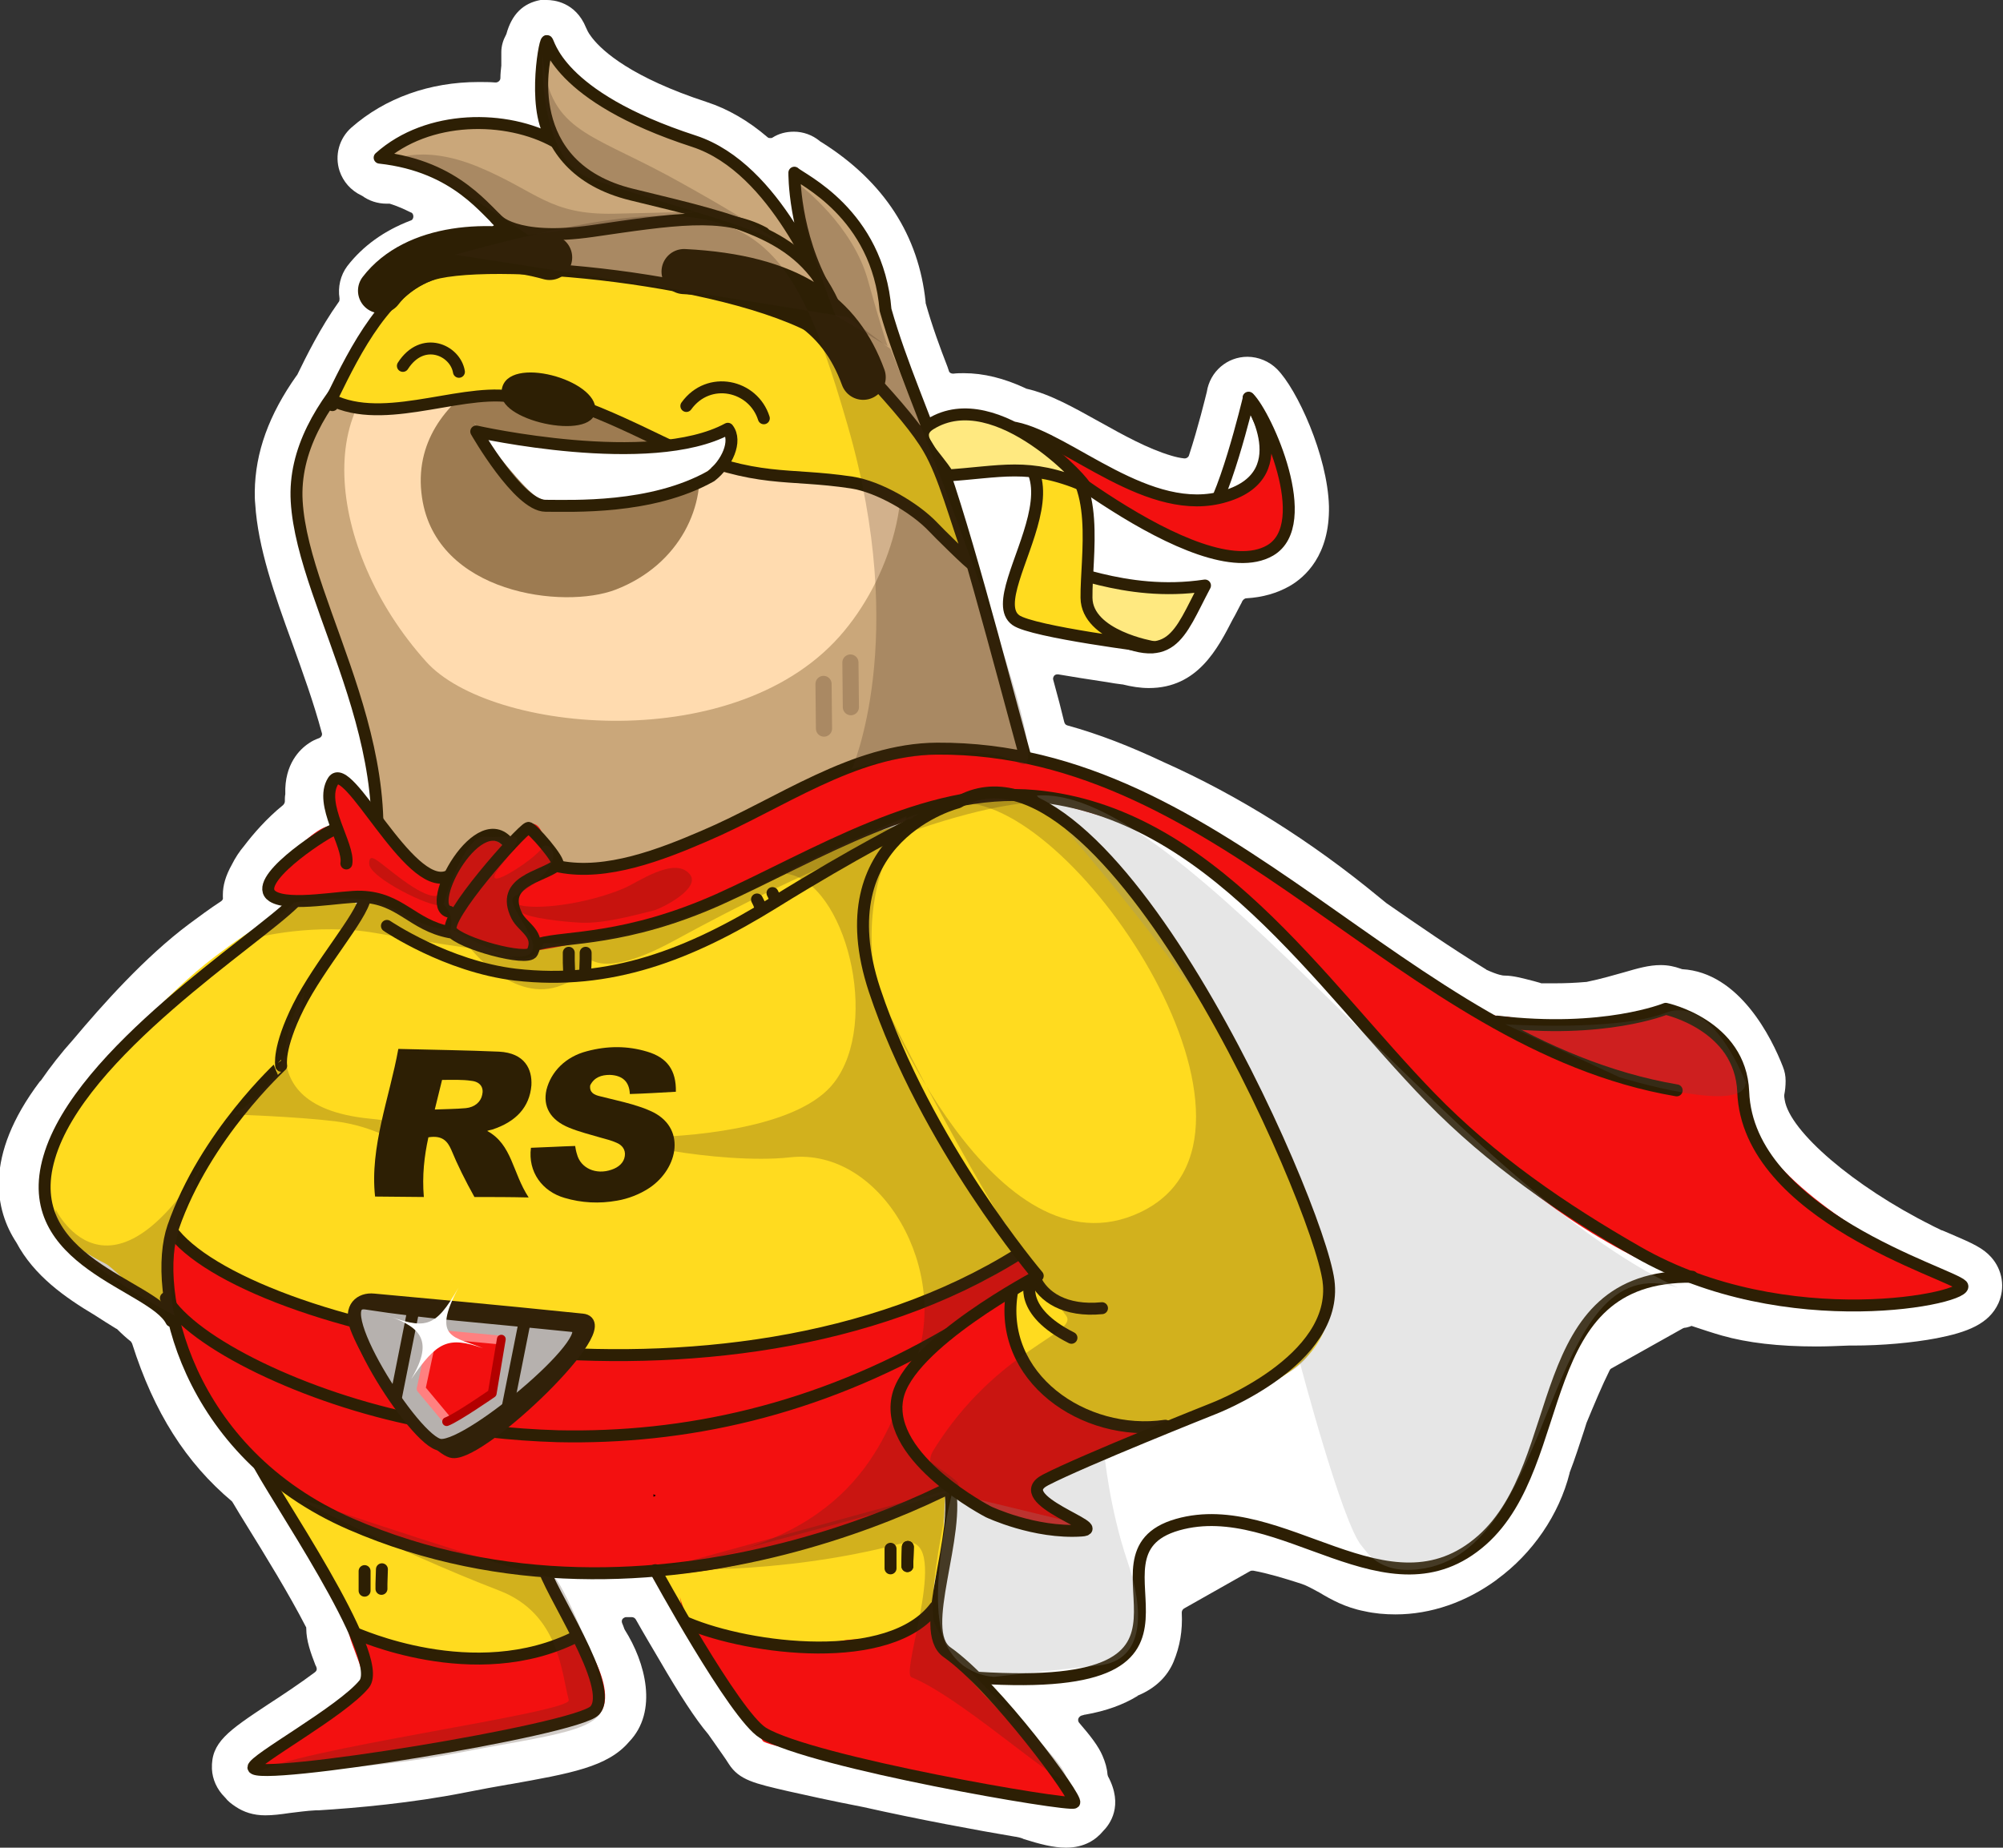 <?xml version="1.0" encoding="utf-8"?>
<!-- Generator: Adobe Illustrator 26.0.3, SVG Export Plug-In . SVG Version: 6.00 Build 0)  -->
<!DOCTYPE svg PUBLIC "-//W3C//DTD SVG 1.1//EN" "http://www.w3.org/Graphics/SVG/1.1/DTD/svg11.dtd">
<svg version="1.1" id="Слой_1" xmlns:x="http://ns.adobe.com/Extensibility/1.0/" xmlns:i="http://ns.adobe.com/AdobeIllustrator/10.0/" xmlns:graph="http://ns.adobe.com/Graphs/1.0/"
	 xmlns="http://www.w3.org/2000/svg" xmlns:xlink="http://www.w3.org/1999/xlink" x="0px" y="0px" width="439.5px" height="405.5px"
	 viewBox="0 0 439.5 405.5" style="enable-background:new 0 0 439.5 405.5;" xml:space="preserve">
<rect x="0" y="0" width="439.5" height="405.5" fill="#333333" stroke="none"/>
<style type="text/css">
	.st0{fill:#FFFFFF;}
	.st1{fill:#FFDB1F;}
	.st2{fill:#CAA77A;}
	.st3{fill:none;stroke:#2D1F04;stroke-width:2.62;stroke-linecap:round;stroke-linejoin:round;stroke-miterlimit:10;}
	.st4{fill:#FFE980;}
	.st5{fill:#2D1F04;}
	.st6{fill:#F31010;}
	.st7{fill:#FFDBAF;}
	.st8{fill:#9D7B51;}
	.st9{fill:none;stroke:#2D1F04;stroke-width:9.902;stroke-linecap:round;stroke-linejoin:round;stroke-miterlimit:10;}
	.st10{fill:none;stroke:#AA8963;stroke-width:3.545;stroke-linecap:round;stroke-linejoin:round;stroke-miterlimit:10;}
	.st11{opacity:0.231;fill:#3F2719;}
	.st12{opacity:0.231;fill:#545454;}
	.st13{opacity:0.231;fill:#969696;}
	.st14{fill:#312109;}
	.st15{fill:none;stroke:#312109;stroke-width:2.62;stroke-linecap:round;stroke-linejoin:round;stroke-miterlimit:10;}
	.st16{fill:#B6B1AE;}
	.st17{fill:none;stroke:#FF8080;stroke-width:1.929;stroke-linecap:round;stroke-linejoin:round;stroke-miterlimit:10;}
	.st18{fill:none;stroke:#B30000;stroke-width:1.929;stroke-linecap:round;stroke-linejoin:round;stroke-miterlimit:10;}
	.st19{opacity:0.229;fill:#312109;}
	.st20{opacity:0.233;fill:#312109;}
	.st21{opacity:0.233;fill:#3F2719;}
</style>
<g>
	<path class="st0" d="M233.9,405.5c-2.8,0-5.8-0.8-9.3-1.9l-0.2-0.1c-0.5-0.2-1-0.3-1.5-0.4c0,0-0.1,0-0.1,0
		c-8.3-1.4-21.3-3.8-33.3-6.5c-7.2-1.4-12.6-2.6-16.6-3.5c-7.3-1.7-10.7-2.4-13-6c-0.8-1.3-2-2.9-3.3-4.8l-1.2-1.7
		c-2.8-3.3-6.3-8.7-10.6-16.1c-1.7-2.9-3.5-5.9-5.3-9.1c-0.2-0.3-0.5-0.5-0.9-0.5c0,0-1.2,0-1.2,0c-0.3,0-0.6,0.2-0.8,0.4
		c-0.2,0.3-0.2,0.6-0.1,0.9c0.2,0.4,0.3,0.8,0.5,1.3c0,0.1,0.1,0.1,0.1,0.2c4.5,7.1,7.4,17.9,0.9,24.6c-4.7,5.5-12.8,6.9-26.2,9.3
		l-0.1,0c-2.9,0.5-6.2,1.1-9.7,1.8c-11.6,2.3-23.9,3.4-32.1,3.9c-0.2,0-0.4,0-0.6,0c-2.1,0.1-4,0.4-5.8,0.6c-2,0.3-3.7,0.5-5.3,0.5
		c-2.6,0-4.7-0.7-6.5-1.9c-0.9-0.6-1.7-1.2-2.3-2c0,0-0.1-0.1-0.1-0.1c-1.7-1.7-2.7-3.9-2.8-6.2c-0.2-5.8,3.5-8.3,12.4-14.2
		c2.8-1.8,7-4.6,10.2-7c0.4-0.3,0.5-0.7,0.3-1.2l-0.2-0.4c-1-2.6-2-5.3-2-8c0-0.2,0-0.3-0.1-0.4c-3.7-7.2-9-15.8-12.9-22.1
		c-1.2-1.9-2.2-3.6-3.1-5.1c-0.1-0.1-0.1-0.2-0.2-0.3c-10.1-8.5-17.1-19.5-21.9-34.6c-0.1-0.2-0.2-0.4-0.3-0.5
		c-0.9-0.7-1.9-1.6-3-2.7c0,0-0.1-0.1-0.2-0.1c-1.6-1-3.1-1.9-4.6-2.9c-6.7-4-13.4-8.7-17.3-16c-4.6-7-7.3-18.8,5.1-35.3l0.3-0.3
		c2-2.9,4.4-6,7.1-9c6.3-7.5,15.7-18.1,25.5-25.4c1.9-1.4,4.3-3.2,6.9-4.9c0.3-0.2,0.5-0.5,0.4-0.9c0-0.2,0-0.4,0-0.5
		c0-2.1,0.6-4.2,2-6.7c0.7-1.4,1.6-2.8,2.7-4.1c1.9-2.5,4.9-6,8.5-8.9c0.2-0.2,0.4-0.5,0.4-0.8c0-0.6,0-1.1,0.1-1.6c0,0,0-0.1,0-0.1
		c-0.2-6.5,3.2-9.8,5.2-11.1c0.7-0.5,1.4-0.8,2.2-1.1c0.5-0.2,0.8-0.7,0.6-1.2c-1.8-6.7-4.2-13.3-6.5-19.7
		c-3.9-10.7-7.5-20.9-8.1-30.5c-0.1-0.9-0.1-1.8-0.1-2.7c0.1-8.6,3.1-16.9,9.2-25.5c0,0,0.1-0.1,0.1-0.1c2-4.1,5.1-10.4,9.1-16
		c0.2-0.2,0.2-0.5,0.2-0.8c-0.4-2.5,0.2-5.1,1.7-7.1c3.4-4.4,8.1-7.8,13.9-10c0.4-0.1,0.6-0.5,0.6-0.9c0-0.4-0.2-0.8-0.6-0.9
		c-2.6-1.3-4-1.7-4.6-1.9c-0.1,0-0.2,0-0.3,0c0,0,0,0,0,0c-0.1,0-0.3,0-0.4,0c-1.9,0-3.8-0.6-5.3-1.7c-0.1,0-0.1-0.1-0.2-0.1
		c-2.3-1.1-4-3-4.8-5.4c-1.1-3.4-0.1-7.1,2.6-9.5C84.5,21.5,94.3,18,105,18c1.2,0,2.5,0,3.7,0.1c0,0,0.1,0,0.1,0
		c0.2,0,0.5-0.1,0.7-0.3c0.2-0.2,0.3-0.4,0.3-0.7c0-0.9,0.1-1.8,0.2-2.7c0,0,0-0.1,0-0.1c0-1.7,0-2.7,0-2.9c0-1.3,0.4-2.6,1-3.7
		c0-0.1,0.1-0.1,0.1-0.2c1.2-4.4,3.7-6.8,7.5-7.5C119,0,119.5,0,120,0c1.4,0,6.3,0.4,8.6,6.1c0.2,0.4,0.4,1,1.1,1.9
		c0.1,0.1,0.2,0.3,0.3,0.4c2.3,2.9,8.6,8.6,25.1,14c4.6,1.5,9.1,4.1,13.3,7.7c0.2,0.2,0.4,0.2,0.6,0.2c0.2,0,0.4,0,0.5-0.1
		c1.4-0.9,3-1.3,4.7-1.3c2,0,4,0.7,5.6,2c0,0,0.1,0,0.1,0.1l0.5,0.3c13.6,8.6,21.2,20.4,22.7,35c0,0.1,0,0.1,0,0.2
		c1.4,5,3.2,9.9,4.8,14l0.3,0.9c0.1,0.4,0.5,0.6,0.9,0.6c0,0,0.1,0,0.1,0c0.8-0.1,1.6-0.1,2.3-0.1c4.3,0,8.8,1.1,13.5,3.3
		c0.1,0,0.1,0.1,0.2,0.1c5.3,1.2,10.5,4.2,16.1,7.3c5.2,2.9,10.6,5.9,15.7,7.4c1,0.3,1.9,0.5,2.8,0.6c0.1,0,0.1,0,0.2,0
		c0.4,0,0.8-0.3,0.9-0.7c2-6.1,3.6-12.7,3.9-13.9c0.7-4.5,4.5-7.7,8.9-7.7c2.4,0,4.8,1,6.5,2.7c4.4,4.4,11.1,19,11.4,30.1
		c0.2,10.8-5.3,15.6-8.6,17.5c-2.8,1.6-6,2.5-9.5,2.7c-0.4,0-0.7,0.3-0.9,0.6c-0.1,0.3-0.3,0.6-0.4,0.8c-0.6,1.1-1.1,2.2-1.7,3.2
		c-3.3,6.4-7.7,15.1-18.4,15.1c-1.9,0-3.8-0.3-5.8-0.8c0,0-0.1,0-0.1,0c-1-0.1-2.1-0.3-3.3-0.5c-4.1-0.6-7.7-1.2-10.7-1.7
		c-0.1,0-0.1,0-0.2,0c-0.3,0-0.5,0.1-0.7,0.3c-0.2,0.3-0.3,0.6-0.2,0.9c1,3.6,1.8,6.7,2.4,9.2c0.1,0.4,0.3,0.7,0.7,0.8
		c6.9,1.9,13.8,4.6,21,8c16.6,7.4,32.5,17.4,47.4,29.7c0.5,0.4,1,0.8,1.6,1.3c6.9,4.8,14.3,9.9,21.8,14.5c0,0,0.1,0,0.1,0.1
		c2.6,1.2,3.7,1.3,3.9,1.3c2.1,0,4.1,0.6,6.5,1.2c0.6,0.2,1.2,0.3,1.7,0.5c0.1,0,0.1,0,0.2,0c0.9,0,1.8,0,2.7,0
		c2.4,0,4.7-0.1,6.9-0.3c0,0,0.1,0,0.1,0c3.4-0.7,6-1.5,8.2-2.1c3.1-0.9,5.5-1.6,8.1-1.6c1.6,0,3,0.3,4.4,0.8c0.1,0,0.2,0.1,0.3,0.1
		c12.6,0.7,19.7,15.2,22.1,21.4c0.4,1,0.6,2,0.6,3.1c0,1.1-0.1,2.1-0.3,3.1c0,0.1,0,0.3,0,0.4c0,0.2,0.1,0.5,0.1,0.7
		c1.1,6.9,15.2,19,32.2,27.5c0.7,0.4,1.5,0.7,2.2,1.1c0,0,0.1,0,0.1,0l1.9,0.8c4.9,2.1,7.1,3.1,8.9,5.1c2.5,2.8,3.1,6.7,1.6,10.1
		c-2.1,4.6-6.9,6.4-13.6,7.7c-5.3,1-11.9,1.6-18.4,1.6l-0.9,0c-2.5,0.1-4.8,0.2-7.1,0.2c-8.2,0-15.1-0.8-20.7-2.4
		c-2.1-0.6-4.2-1.3-6.3-2c-0.1,0-0.2-0.1-0.3-0.1c-0.1,0-0.2,0-0.3,0.1c-0.4,0.1-0.9,0.3-1.3,0.3c-0.1,0-0.2,0.1-0.3,0.1l-15.7,8.8
		c-0.2,0.1-0.3,0.2-0.4,0.4c-1.7,3.4-3.4,7.5-5.1,11.6l-0.5,1.6c-1,3-2,6.2-3.2,9.3c0,0,0,0.1,0,0.1c-2.3,9.1-8.1,17.6-15.9,23.3
		l-0.1,0.1c-6.7,4.9-14.4,7.6-22.2,7.6c-2.3,0-4.6-0.2-6.8-0.7c-4.2-0.8-7.4-2.6-9.9-4.1c-1.5-0.8-2.7-1.5-3.9-1.9
		c-4-1.3-7.4-2.3-10.6-2.9c-0.1,0-0.1,0-0.2,0c-0.2,0-0.3,0-0.5,0.1l-14.5,8.2c-0.3,0.2-0.5,0.5-0.5,0.9c0.2,4-0.4,7.4-1.8,10.8
		c-1.4,3.3-4,5.8-7.8,7.4c0,0-0.1,0-0.1,0.1c-3.1,1.9-6.9,3.3-11.5,4.1c0,0-0.1,0-0.1,0c-0.2,0.1-0.4,0.1-0.7,0.2
		c-0.3,0.1-0.6,0.4-0.7,0.7s0,0.7,0.2,0.9c2.5,2.9,4.2,5.1,5.1,7.2c0.6,1.4,1,2.7,1.1,4.1c0,0.1,0.1,0.3,0.1,0.4
		c3.5,6.5,0.4,10.6-1.1,12.1C240.5,403.7,238,405.5,233.9,405.5z"/>
	<g>
		<g>
			<g>
				<path class="st1" d="M143,340.6c-4.6-6.9,15.4,32.7,21.6,36.4c10.7,6.5,69.3,19.8,70.3,18.9c0.9-0.8-20.1-27.4-26-32.1
					c-10.5-8.3,2-26.8-0.9-37.9"/>
				<path class="st2" d="M227.5,175.2c-5.4-19-14-53.1-20.4-71.7c-4-11.7-9.4-23.5-12.8-35.5c-1.7-21.2-18.6-28.7-20-30.1
					c0,0-0.2,13.4,7,26C180,63.5,170.6,37,152.3,31C121.8,21.1,120.5,8.9,120,9c-0.6,0.1-3.4,16.7,1.8,22.1
					c-10.6-5.9-27.9-5.9-38.5,3.5c17.2,1.9,23.4,12,27.2,14.9c-4,2.7-3.2,3.9-6.7,7.2c-14.3,13.4-40,31-38.7,53.3
					c1.4,24,26.9,57,14.2,93"/>
				<path class="st3" d="M227.5,175.2c-5.4-19-14-53.1-20.4-71.7c-4-11.7-9.4-23.5-12.8-35.5c-1.7-21.2-18.6-28.7-20-30.1
					c0,0-0.2,13.4,7,26C180,63.5,170.6,37,152.3,31C121.8,21.1,120.5,8.9,120,9c-0.6,0.1-3.4,16.7,1.8,22.1
					c-10.6-5.9-27.9-6-38.5,3.5c17.2,1.9,23.4,12,27.2,14.9c-4,2.7-3.2,3.9-6.7,7.2c-14.3,13.4-40,31-38.7,53.3
					c1.4,24,26.9,57,14.2,93"/>
				<path class="st4" d="M241.9,138.6c15.3,8.2,16.7,0.8,22.5-10.1c-18,2.7-31.6-4.9-34.6-4"/>
				<path class="st3" d="M241.9,138.6c15.3,8.2,16.7,0.8,22.5-10.1c-18,2.7-31.6-4.9-34.6-4"/>
				<path class="st1" d="M207.5,96.5c39.7-1,6.7,33.4,15.4,39.6c3.6,2.6,30.1,5.9,30.1,5.9s-14.5-2.4-14.6-10.8
					c-0.1-9.1,3.3-26.3-6.8-31.4"/>
				<path class="st3" d="M207.5,96.5c39.7-1,6.7,33.4,15.4,39.6c3.6,2.6,30.1,5.9,30.1,5.9s-14.5-2.4-14.6-10.8
					c-0.1-9.1,3.3-26.3-6.8-31.4"/>
				<path class="st0" d="M222.3,175.1c2.4,1.5,13.9,2,16.4,2.3c7.6,1,14.5,3.3,21.2,7.1c8.1,4.6,13.5,13.3,20.8,19.1
					c18.1,14.5,31.3,34.7,49,50c8.7,7.5,16.9,14.7,27.2,20.1c2.5,1.3,9,3,10.4,5.7c0.4,0.7-1.6,0.4-2.4,0.7
					c-3.8,1.5-7.6,3.7-11.6,4.7c-4.5,1.1-6.5,7.6-9.6,11.5c-4.6,5.8-6.2,16.3-7.6,23.3c-3,15.1-18.5,28.6-35,25.3
					c-4.9-1-8.2-4.2-12.8-5.7c-9-3-18.5-5.2-28-4.3c-2.1,0.2-4.8,1.6-6.3,2.9c-9.2,7.4-1.1,14.5-5,23.4c-1.5,3.4-7.5,3.7-10.4,5.2
					c-2.5,1.2-6.5,2.7-9.4,2c-1-0.2-2.7-0.3-4.7-0.2c-3.8,0.1-8.4,0.4-10-0.1c-9.6-3.2-12.1-19-7.4-26.8c4.7-7.9,0-3.8,0-5.7
					c0-3.2,0.3-6.2,0.3-9.4c0-0.6,0-4.4,0-4.4c1.4,0,5.3,5.7,7.1,6.7c4.8,2.9,11,5.4,16.5,6c0.3,0,6,2.1,6.4,1.3
					c0.3-0.6-0.8-0.9-1-1c-3-1.8-14.5-5.6-11.7-9.3c2.9-3.9,16.1-8.1,20.4-9.9c5.1-2,22.9-4.5,16.8-4c-6,0.4,27.1-8.2,28.8-23
					c0.8-6.8,0-11.6-1.2-17.7c-4.9-24.7-26.2-43.4-38.6-64.1c-4.8-8.1-11.4-16.1-17.5-23.2C232.5,182.7,221.2,174.4,222.3,175.1z"/>
				<path class="st5" d="M109.1,92.6c3.4,1.8,26.5,4.5,15.9-3.2C119,85,100.4,88,109.1,92.6z"/>
				<path class="st3" d="M109.1,92.6c3.4,1.8,26.5,4.5,15.9-3.2C119,85,100.4,88,109.1,92.6z"/>
				<path class="st3" d="M114,94.9c1.3,4.4-2.9,7.5-1.8,11.4c1.3,4.1,6.7,3.9,9.8,4.9c7.7,2.3,20.4,1.4,25.9-5.2
					c1.9-2.3,2.8-5.3,4.7-7.5c0.9-1.1,3.4,0.8,4.3,1.3"/>
				<path class="st1" d="M56.7,320.8c3,6.6,28.5,43.2,23.6,49.2c-4.9,6-24.3,16.6-24.3,18.3c0.1,3.2,70.9-8.2,74.9-12.5
					c4.7-5.1-10.4-26.7-11.4-32"/>
				<path class="st3" d="M86.3,81.9c3.1-5.7,12.4-4.8,14.1,1.4"/>
				<path class="st3" d="M148.8,89.4c5.2-6.9,15.8-3.8,17.9,3.6"/>
				<path class="st6" d="M38.7,267.5c0.6,2.2,0.6,2.3,2.6,3.2c4.3,2,5,4,8.9,6.6c10.9,7.2,32.1,6.6,44.3,9
					c27.4,5.3,72.6,5.5,100,1.6c3.5-0.5,28.9-14.7,29.2-13.5c0.7,2.5,4.6,5.3,2.7,7c-10.9,10-28.3,20.3-43.6,24.8
					c-38.5,11.3-68.7,16.8-108,7.7c-9.4-2.2-29.9-13.6-36.4-21.8C36.3,289.4,38,265.1,38.7,267.5z"/>
				<path class="st1" d="M80,198.8c-8.2,19.7-20.7,31.4-24.7,40.1c-4,8.7-19.6,21-19.7,27.8c-0.2,9.6,26.7,19.4,37.8,22.6
					c50.3,14.8,129.9,4.9,151.5-14.2c3.7-3.3-6.7-6.4-8.4-10.2c-6.3-13.7-17.1-24.9-21.5-39.7c-3-10.2-6.4-17-4.3-27.9
					c0.6-3.2,2.8-9.5,5-11.6c1.4-1.3,4.7-5.3,2.9-4.9c-29.1,7.4-57.9,26.1-88.2,27.5c-10.7,0.5-17.7-9.3-28.8-10.7"/>
				<path class="st0" d="M274,87.4c0,0-5.8,24.4-9.9,26.9c-4.2,2.5,12.8-2.8,15.5-7.4C282.2,102.4,274,87.4,274,87.4z"/>
				<path class="st3" d="M274,87.4c0,0-5.8,24.4-9.9,26.9c-4.2,2.5,12.8-2.8,15.5-7.4C282.2,102.4,274,87.4,274,87.4z"/>
				<path class="st6" d="M77.7,357.1c-4.2-1.8,3.7,10.4,1.9,13.9c-0.4,0.8-19,12.3-22.4,17.2c-1.8,2.6,4,0.8,11.5,0.3
					c6.9-0.5,16-2.3,22.8-3.1c13.6-1.5,23.8-5.6,37-7.8c9.6-1.6,0.3-18-1.6-18c-1.4,0-4.5,2.4-6.3,2.6
					C106,364.4,92,363.1,77.7,357.1z"/>
				<path class="st1" d="M240.7,185.9c1.9,1.6,12.9,16.8,29.2,41.6c3.2,4.9,11,23.9,13.7,28.8c6.8,12.7,7.5,22.2,8,28.1
					c1,12.6-10.5,18.1-16.2,21c-4.9,2.4-12.2,4.7-19.9,7.4c-9.8,3.4-20.2,7.7-27.5,14.2c-3.1,2.8,9.6,6,10.8,8.3
					c-13.6,0-26.4-3-34.5-15.1c-2.7-4-9.3-12.5-7.1-17.6c3-7.1,30.2-20.6,29.5-23.6c-1.6-6.3-8.4-12.7-12.1-17.8
					c-11.2-15.7-27.8-44-24.2-63.9c0.8-4.5,2.5-10.5,6-13.7c5.5-5,20.3-11.8,30.6-8.1c3.4,1.2,11.5,7.8,11.5,7.8"/>
				<path class="st1" d="M64.4,198.7c-2.6,0.2,3.2-0.4,3.9-0.6c4.6-0.8,12.1-2.5,10.7,4.4c-5.2,26.1-19.6,29.2-32.2,50.2
					c-3.1,5.2-11.3,15.2-10.1,21.3c0.2,1-0.8,13.7-1.4,14c-0.6,0.3-10.4-9.9-12.2-10.7c-16-8-18.7-18.9-7-34.4
					c8.3-11.1,20.1-24.7,31.1-33c3.8-2.9,8.7-6.4,13-8.5C61.7,200.7,65.7,198.6,64.4,198.7z"/>
				<path class="st6" d="M149.3,351.2c1.5,8.6,13.4,23.9,18.1,30.9c1.1,1.7,54.5,11.4,57.8,12.3c3.3,0.9,10.7,3.7,10.2,1
					c-1-5.2-23.4-27.3-27.8-32.5c-2.2-2.7-1.2-10.3-1.3-10.4c-0.6-0.6-0.7-1-1-0.2c-0.8,2.1-3,3.8-4.6,5.4
					c-3.5,3.5-11.5,1.1-16.9,2.6c-5.3,1.5-16.4,1.1-22.7-1.4c-3.5-1.4-4.7-0.7-8-1.8C150,356,148.7,347.9,149.3,351.2z"/>
				<path class="st3" d="M56.3,320.4c3,6.6,28.5,43.2,23.6,49.2c-4.9,6-24.3,16.6-24.3,18.3c0.1,3.2,70.9-8.2,74.9-12.5
					c4.7-5.1-10.4-26.7-11.4-32"/>
				<path class="st6" d="M37.7,292.1c8.6,27.4,23.3,35,41.2,43.9c13.5,6.8,26.2,6.2,41,8.7c19.2,3.2,45.1,0.5,62-8
					c5.5-2.8,10.4-1.8,15.6-5.4c3.2-2.2,12.1-5.7,14.7-8.3c0.1-0.1-4.2,0.9-4.3,0.5c-0.6-2-1.6-1.5-2.6-2.6
					c-3.4-3.9-8.5-11.8-7.9-16.9c0.8-6.7,11.7-6.5,13.7-11.7c0.1-0.2-6.6,3.1-7.1,3.4c-3.2,1.9-6.8,3.2-10.3,4.5
					c-6.3,2.2-12.8,3.6-19,6.1c-4.2,1.7-12.5,3.5-17,4.4c-11.8,2.4-33,6.8-44.7,5.4c-31.3-3.8-25.8-4.5-51.3-13.3
					c-4.8-1.6-21.4-12.4-23.3-16.2"/>
				<path class="st3" d="M143.8,344.6c0,0,17.4,31.9,23.6,35.7c10.7,6.5,67.3,16.2,68.3,15.3c0.9-0.8-17.2-25.5-27.9-33
					c-6.7-4.7,3.3-25.9,0.4-37"/>
				<path class="st3" d="M80.1,197c-0.8,4.3-10,14.7-14.6,23.9c-4.6,9.2-3.8,13-3.8,13S45,249.1,38,269.3
					c-4.7,13.6,2.6,49.4,39,65.2c66.7,28.9,137.1-8.4,147.9-18.2"/>
				<path class="st6" d="M222.8,93.9c11.8,2.4,29.4,20.1,46.1,15c16.7-5,4.3-22.4,5.1-21.6c3.9,3.9,14.6,27.7,4.7,33.5
					c-15.5,9-56.9-26.6-56.9-26.6"/>
				<path class="st3" d="M222.8,93.9c11.8,2.4,29.4,20.1,46.1,15c16.7-5,4.3-22.4,5.1-21.6c3.9,3.9,14.6,27.7,4.7,33.5
					c-15.5,9-56.9-26.6-56.9-26.6"/>
				<path class="st6" d="M221.5,285.1c-2.1,1.1-4.2,2.2-6.2,3.4c-8.8,5.3-18.3,8.3-17.7,17.5c0.8,13.8,20.6,26.8,21.1,27
					c2.8,1,16.1,3.1,19.3,2c0.5-0.2-9.1-4.1-10.4-6.3c-2.3-4,15.2-9.9,18.5-12c1.7-1.1,3.5-1.8,5.3-2.6c0.8-0.4,3.4-0.5,2.6-1.1
					c-2.7-1.8-8.5-0.1-12.2-1.3c-3.1-1-9-2.6-10.8-5C225.5,299.4,222.2,294.5,221.5,285.1z"/>
				<path class="st6" d="M75.7,188.5c-1-2.1-6-12.8-3.2-15.5c0.5-0.5,7,8.6,7.2,8.8c4.4,5.3,9.3,9.7,16.1,10.6
					c4.1,0.6,5.7-4.2,8.2-6.3c5.4-4.3,6.5,0.8,7.6,0.4c1.7-0.6,1.6-4.8,4.4-5.6c4.2-1.2,2.8,7.6,7.5,8.8c7.7,1.9,29.8-4.3,37-8
					c23.5-11.8,41.5-21.8,66.3-15.2c20.5,5.5,45.4,16.9,70.3,37.4c6.3,5.2,24.5,19.2,33.1,19.2c2.4,0,9.2,3,13.9,2.4
					c14.5-2.1,19.4-5.9,22.4-4.2c3,1.7-2.3-0.6-0.7,0c9.2,3.5,15.6,11.2,17.2,21.4c2.2,14,25.5,28.4,37.1,34.2
					c4.3,2.1,5.5,3.6,9.7,5.4c2.4,1-30.8,7.5-49.2,2.2c-43.3-12.6-68.5-44.3-99.7-79.5c-10-11.3-18.2-21.2-50.2-28.9
					c-27.9-6.7-75.1,28.1-115.2,32.8c-10.2,1.2-23-9.9-33.1-10.9c-2.2-0.2-24.3,0.2-24.3-1.6c0-3.8,14.5-19.7,15.9-13.9
					c0.1,0.3-4.4-9.8-1.2-12c3.7-2.5,14,13.8,15.4,16.1c2.3,3.8,5.8,5.1,9.5,6.9"/>
				<path class="st3" d="M111.9,185.5c-6.5-9.5-19.1,13.5-13.3,14.6"/>
				<path class="st3" d="M98.1,192.4c-8.5,3.1-21.8-26.1-25-21c-3.2,5.1,3.6,14.1,2.9,18.1"/>
				<path class="st3" d="M72.8,182.3c-2.3,1-17.9,11.2-13,14.4c3.7,2.4,15.4-0.1,19.5,0.1c8.6,0.3,11.1,6.2,19.4,7.8"/>
				<path class="st3" d="M122.8,190.2c10.3,2,22.2-2.6,31.7-6.7c16.5-7,32.8-19.1,51.1-19.2c63.5-0.4,101.8,64.7,162.3,75"/>
				<path class="st3" d="M371.3,280.2c-35.7-0.5-26.7,40.6-46.1,57.8c-20.6,18.2-43.9-9.9-66.8-3.4c-23.5,6.7,15.9,37.4-43.9,33.6"
					/>
				<path class="st3" d="M38.3,270.9c17.9,21.6,120.6,44.8,185.2,4.3"/>
				<path class="st3" d="M105.7,91.1c-6.3,2.9-16.4,14.3-16.1,18.7c1.6,25.9,37.3,38.7,55.9,20.6C170.7,106,117.6,85.5,105.7,91.1z"
					/>
				<path class="st4" d="M208.1,104.4c-2.8-4.7-8.3-8.6-4-11.3c14.7-9.2,35.2,14,33.8,13.5c-12.3-5.2-18.1-3-30.8-2.2"/>
				<path class="st3" d="M208.1,104.4c-2.8-4.7-8.3-8.6-4-11.3c14.7-9.2,35.2,14.1,33.8,13.5c-12.3-5.2-18.1-3-30.8-2.2"/>
				<path class="st7" d="M194,88.3c8.5,16.9,1.5,37.8-8.7,50.1c-23,28-77.8,22.5-91.8,6.8c-22.3-24.8-25.6-61.1,0.2-68.7
					c11.4-3.4,46.5-5.3,58-3.2c18.2,3.2,22.9,12.9,35.3,22.2"/>
				<path class="st3" d="M222.1,283.3c-3.4,19,15.8,32.2,33.6,29.6"/>
				<path class="st8" d="M124.5,79c-3.5-3.9-35.5,6-31.9,30.2c3.1,21.1,31.1,24.6,42.5,20.2c28.4-11,23.7-53-12.3-45.2"/>
				<path class="st1" d="M114,87.4c-11.1-2.9-28.2,5.9-40.3,0.8c-1.6-0.7-0.9-0.9-0.8,0.5c0.1,1,0.2-1.7,0.2-1.9
					c4.6-9.4,12.1-24.7,23.2-27c17.3-3.6,75.3,2.8,89.1,17c1.7,1.8,3.3,3.4,4.8,5c6.8,7.3,11.3,12.7,13.6,16.7
					c3.4,5.8,5.7,14.9,9.4,25.2c0.3,0.7-7.8-7.3-8.5-8.1c-4-4.2-11.9-8.8-17.8-9.7c-14.5-2.2-20.3,0.3-39.1-7.7
					c-5.4-2.3-26.9-14-34.1-11.2"/>
				<path class="st3" d="M114,87.4c-11.1-2.9-28.2,5.9-40.3,0.8c-1.6-0.7-0.9-0.9-0.8,0.5c0.1,1,0.2-1.7,0.2-1.9
					c4.6-9.4,12.1-24.7,23.2-27c17.3-3.6,75.3,2.8,89.1,17c1.7,1.8,3.3,3.4,4.8,5c6.8,7.3,11.3,12.7,13.6,16.7
					c3.4,5.8,5.7,14.9,9.4,25.2c0.3,0.7-7.8-7.3-8.5-8.1c-4-4.2-11.9-8.8-17.8-9.7c-14.5-2.2-20.3,0.3-39.1-7.7
					c-5.4-2.3-26.9-14-34.1-11.2"/>
				<path class="st3" d="M78.3,358.6c-0.5-0.4,25.7,12,48.3,0.5"/>
				<path class="st3" d="M150.8,356.2c13.7,5.8,44.5,9.7,54.4-3.5"/>
				<path d="M143.9,328.2c-0.7-0.3-0.5-0.5-0.5,0.3"/>
				<path class="st5" d="M110.1,87c0.9,6.1,22.6,10.1,20.4,1.8C128.7,82.3,108.9,77.7,110.1,87z"/>
				<path class="st3" d="M122.3,189.8c0.9-0.7-5.8-8.4-6.4-8.1c-1.8,0.8-18.8,19.9-16.9,22.6c1.8,2.7,16.8,6.8,17.8,4.7
					c1.9-4-2.1-5.4-3.4-8C109.6,193.3,119,192.5,122.3,189.8z"/>
				<path class="st3" d="M88.4,80.3c4.3-6.7,11.5-3.5,12.3,1.3"/>
				<path class="st3" d="M328.5,224.2c23.4,2.8,37-2.8,37-2.8s16.4,3.5,17,18.2c1,27.2,45.5,39.8,48,42.5
					c2.4,2.7-38.5,11.5-71.3-7.4c-16.4-9.4-32-20.1-45.3-33.8c-24.4-25.1-48.4-62.6-86.7-66.2c-24.1-2.3-48.6,13.3-69.5,22.7
					c-20.4,9.1-33.6,8.1-39.3,9.7"/>
				<path class="st3" d="M150.6,89.1c4.9-6.8,14.7-4.6,17,2.7"/>
				<path class="st9" d="M83.5,63.8c7.5-9.8,23.9-11,37.1-7.3"/>
				<path class="st9" d="M150.1,59.6c23.5,1.2,34.3,9.5,39.3,23.2"/>
				<path class="st3" d="M64.6,198c-8.5,8.5-47.1,33-53.8,56c-6.8,23,22.8,27.9,26.8,35.9"/>
				<path class="st3" d="M36.4,284.9c5.8,9.9,30.8,22,55.6,26.9c9.9,1.9,20.1,3.1,30.4,3.4c27.6,0.6,56.6-5.5,85.6-22.4"/>
				<path class="st3" d="M226.1,281.3c0,0-2.7,6.4,9,12.3"/>
				<line class="st10" x1="180.7" y1="150.1" x2="180.8" y2="159.9"/>
				<line class="st10" x1="186.6" y1="145.4" x2="186.7" y2="155.2"/>
				<path class="st3" d="M119.6,12.4c0,0-6,24.2,19,30.3c25,6.1,37.9,8.7,44.8,25.2"/>
				<path class="st3" d="M108.8,48c0,0,3.9,5.2,21.2,2.7c17.3-2.5,28.7-4.4,37.6,0.4"/>
				<path class="st3" d="M227.1,280.6c1.7,4,6.6,7.3,14.7,6.5"/>
				<path class="st11" d="M200.5,299.8c8.4-20.4-6.8-48.1-27.2-45.8c-15.3,1.7-43.8-4.1-31.2-4.4c12.4-0.3,33.7-2.6,40.9-12
					c10.3-13.3,2.4-43.8-10.2-45.8c-2.3-0.4,21.3-10.3,25.6-12.5c4.4-2.2-19.4,17.5,1.7,59.5c11,22,28.2,41.4,28.2,41.4
					S201.2,292,196.3,305c-5,13,18.6,19.7,13.3,21.9c-6.5,2.7-59.6,16.4-52.5,14.7C190.9,333.8,195.5,311.8,200.5,299.8z"/>
				<path class="st11" d="M267.9,227.5c-24.8-48.1-44.2-59.4-57.1-51.3c25.8-0.5,74.5,73.4,39.3,89.9c-32,15-57.1-47.9-57.1-47.9
					s22.9,47.4,40.9,70.5c3,3.9-15.2,7.2-29.1,29.6c-5.2,8.4,20.4,15.8,20.4,15.8l11,0.8l-7.9-7.9c0,0-4.4,0.1,11.7-7
					s33-13.8,41.9-18.3C299.8,292.7,286.9,259.2,267.9,227.5z"/>
				<path class="st11" d="M66.9,217.7c0,0-16.1,24.8,14.2,27.8c9.5,0.9,7.6,2.5,6.6,3.7c-1.5,1.8-4.9-1.9-14-3.1
					c-9.1-1.1-22.5-1.5-22.5-1.5s5.7-3,9.7-9.7C64.7,228.2,66.9,217.7,66.9,217.7z"/>
				<path class="st11" d="M99.8,55.9c63.7-17.5,72.6-9.6,86.2,37.5c13.6,47.1,0.9,75.4,0.9,75.4s25.8-7.3,36.8-1.3
					c10.9,6-28.3-90.9-28.3-90.9l-9.3-7C185.9,69.6,121,59.1,99.8,55.9z"/>
				<path class="st11" d="M85.1,35.6c0,0,6.7-4.4,19.8,1c13,5.4,15.6,10.6,29.9,10.3c14.3-0.3,18.5-0.5,18.5-0.5l-37.4,5.2
					C115.9,51.6,91.4,34.4,85.1,35.6z"/>
				<path class="st11" d="M119,11.8c0,0-0.9,22.8,9.9,27.1c10.8,4.2,33.8,9.9,40.8,13.8c7,3.9-5.4-4.5-23.2-14.2
					C128.6,28.9,120.4,28.5,119,11.8z"/>
				<path class="st11" d="M175.6,40.7c0,0,11.6,8.7,14.9,21c3.4,12.2,4.3,14.3,4.3,14.3l-11.5-6.8C183.3,69.1,175.2,49.1,175.6,40.7
					z"/>
				<path class="st11" d="M64.8,328.6c0,0,21.2,11.4,44.8,20.5c13.2,5.1,13.6,18.2,15.2,24c0.8,2.8-61.8,11-68.1,15.9
					c0,0,23.2-0.3,43.8-4.3c20.6-4,32.5-4.7,31.9-11.6c-0.6-6.9-9.5-27-10.9-26.9C117.7,346.5,64.8,328.6,64.8,328.6z"/>
				<path class="st11" d="M165.9,340.9c0.1,0.3,0.2,0.5,0.3,0.8"/>
				<path class="st11" d="M145,344.3c0,0,25.2,1.7,52.9-5.6c11.5-3-0.5,28.4,2.1,29.4c12,4.8,37.1,28.4,33.7,21.2
					c-3.4-7.2-27.9-26.5-28.9-34.2c-1-7.7,3.7-27.9,3.7-27.9s7-2.2-8.9,2.1C183.8,333.6,145,344.3,145,344.3z"/>
				<path class="st11" d="M12.2,265.4c0,0,13,26.9,37.1-18.3c-15.9,25.7-11,41.6-11,41.6S11,274.7,12.2,265.4z"/>
				<path class="st11" d="M56.2,205.8c0,0,12.8-3.4,26.4-1c13.7,2.4,20.6,3.3,20.6,3.3s9.6,12.4,20.1,8.1c10.5-4.3,4.4-8.1,4.4-8.1
					s1.3,8.7,20.3-1.7c61.3-33.5,82.7-30.3,82.3-30.3c-7.7-1.7-16.9-6.1-61.9,17.4C140,208.4,119.3,207,119.3,207s-1.7,4.8-7.2,3
					c-5.5-1.8-12.7-5.9-12.7-5.9s-4.4,0.2-10.4-3.2c-6.1-3.5-8.7-3.8-15-3.7c-6.2,0.1-9.5,0.9-9.5,0.9L56.2,205.8z"/>
				<path class="st12" d="M330.3,224.8c0,0,24.5,1.6,35.1-2.5c10.6-4.2,17.8,15.7,17.8,15.7s-1.3-9.1-0.2-0.9
					c1.1,8.2-27.7-0.7-27.7-0.7L330.3,224.8z"/>
				<path class="st13" d="M242.3,318.9c0,0,1.1,12,5.1,23.8c3.6,10.5,4,21.7-6.3,22.8c-10.4,1.1-22.9,2.5-22.9,2.5s-7.3,0-10.7-7.3
					c-4.5-9.7,1.4-33,1.4-33l30.2,7.3c0,0-15.4-6.4-11.8-8.5C230.9,324.3,242.3,318.9,242.3,318.9z"/>
				<path class="st13" d="M285.1,298.6c0,0,9.4,35.8,13.7,40.7c1.1,1.2,3.6,6.1,12.4,5.1c31.1-3.4,27-71.7,57-61.8
					c-49-22.6-108.4-110.4-140.7-108C232.9,181.7,311.6,265.7,285.1,298.6z"/>
				<path class="st3" d="M210.2,176.1c0,0-29.5,7.3-18.3,41.2c11.3,33.9,35.8,62.7,35.8,62.7s-28.6,15-30.8,26.9
					c-2.5,13.3,20,24.9,20,24.9s10.1,4.8,20.4,4.1c6.3-0.4-16.2-6.8-7.9-11.1c8.3-4.3,36.7-15.6,36.7-15.6s27.7-10.5,25.4-28.1
					C289.2,263.4,242.4,157.5,210.2,176.1z"/>
				<polyline class="st3" points="124.8,209.1 124.8,209.5 124.8,210 124.8,210.8 124.9,213.9 124.8,211.2 				"/>
				<polyline class="st3" points="166.1,197.4 166.3,197.8 166.5,198.2 166.8,199 167,199.4 				"/>
				<polyline class="st3" points="195.4,339.9 195.4,342.4 195.4,342.9 195.4,343.7 195.4,344.2 				"/>
				<polyline class="st3" points="80,344.8 80,347.4 80,347.8 80,348.6 80,349.1 				"/>
				<polyline class="st3" points="128.5,209.1 128.5,209.7 128.5,210.4 128.4,213.6 128.5,210.8 				"/>
				<polyline class="st3" points="169.5,196 169.8,196.6 170,197.1 170.2,197.5 				"/>
				<polyline class="st3" points="199.2,339.5 199.1,342.7 199.1,343.3 199.1,343.7 				"/>
				<polyline class="st3" points="199.2,339.5 199.1,342.7 199.1,343.3 199.1,343.7 				"/>
				<polyline class="st3" points="83.8,344.4 83.7,347.6 83.7,348.2 83.7,348.7 				"/>
				<path class="st3" d="M199.6,181.1c0,0-11.4,5.6-29.8,17c-18.4,11.4-35.9,18.2-56.7,15.8c-15.1-1.8-28.2-10.7-28.2-10.7"/>
				<path class="st14" d="M82,285.2c-2.9-0.3-5.5,1.7-3.9,6.1c3.7,9.9,17.5,27.1,21.3,27.4c6.7,0.5,36.6-28.3,28.4-29.1
					C106.4,287.4,94.8,286.4,82,285.2z"/>
				<path class="st15" d="M82,285.2c-2.9-0.3-5.5,1.7-3.9,6.1c3.7,9.9,17.5,27.1,21.3,27.4c6.7,0.5,36.6-28.3,28.4-29.1
					C106.4,287.4,94.8,286.4,82,285.2z"/>
				<path class="st16" d="M80.4,286.1c-9.5-1.5,10.7,30.7,16.3,31c6.7,0.5,37-25.3,28.8-26.1C104.1,288.8,93.9,288.2,80.4,286.1z"/>
				<path class="st15" d="M80.4,286.1c-9.5-1.5,10.7,30.7,16.3,31c6.7,0.5,37-25.3,28.8-26.1C104.1,288.8,93.9,288.2,80.4,286.1z"/>
				<line class="st14" x1="86.9" y1="306.6" x2="90.9" y2="286.5"/>
				<line class="st15" x1="86.9" y1="306.6" x2="90.9" y2="286.5"/>
				<line class="st14" x1="111.1" y1="310.3" x2="115.1" y2="290.2"/>
				<line class="st15" x1="111.1" y1="310.3" x2="115.1" y2="290.2"/>
				<path class="st6" d="M94.5,291.8l15.5,1.6l-2.1,12.4c0,0-7.3,5.9-9.7,5.9c-2,0.1-6.1-7.1-6.1-7.2
					C92.3,302.4,94.5,291.8,94.5,291.8z"/>
				<polyline class="st17" points="109.9,294.1 95,292.7 92.4,304.8 97.9,311.4 				"/>
				<path class="st18" d="M110,293.9l-2,11.9c0,0-7.8,5.4-10,6.2"/>
				<path class="st0" d="M104.1,92.9c-0.4-0.7,3.3,4.8,7.3,9.6c2.6,3.1,5.2,6,6.8,6.8c4.1,2,23,4.1,36.4-5.5
					c8.3-5.9,4.1-8.8,4.1-8.8S111.3,103.9,104.1,92.9z"/>
				<path class="st3" d="M156,104.5c-6.6,3.7-14.2,5.3-20.9,6c-6.7,0.7-12.4,0.5-15.4,0.5c-5.9,0-15.2-16.3-15.2-16.3
					s38.2,8.6,55.2-0.6C161.8,96.8,159.5,101.8,156,104.5z"/>
				<path class="st0" d="M100.6,282.6c-6.1,11.4-0.7,10.7,5.4,13.3c-7.7-2.7-10.1-1.5-15.8,6.8c5.4-9.1,1.6-11.7-6.1-14.3
					C93.3,291.8,95.4,291.7,100.6,282.6z"/>
				<path class="st0" d="M131.7,198.1c0-0.2,0-0.3,0-0.5"/>
				<path class="st19" d="M113.9,198.6c3.6,1.1,14.2,0,22.9-3.6c3.1-1.3,11.1-7.1,14.5-3.2c2.7,3.1-6,7.5-7.8,8
					c-4.8,1.2-11,2.9-16,2.7c-4.3-0.2-11.6-1.1-12.9-2.2C114.3,200,113.5,198.5,113.9,198.6z"/>
				<path class="st20" d="M96.6,196.2c0,0-1,1.9-7-2.2c-6-4.1-8.6-7.6-8.6-4.5c-0.1,3.1,13.9,9.9,15.6,9.1"/>
				<path class="st21" d="M106.6,183.6c4.8,0.7,10.7-2.7,3.6,6c-6.5,8,7.5-1.2,8.7-3.5c1.2-2.3,7.5,3-6,10.6
					c-2.7,1.5,7.7,11.2,2.7,13c-3.7,1.3-17.7-2.1-16.8-5.6c1-3.5-1.5-5.6-1.5-5.6S101.8,182.9,106.6,183.6z"/>
			</g>
		</g>
		<g>
			<g>
				<path class="st5" d="M87.4,230.2c7.9,0.2,15.1,0.3,22.1,0.6c5.7,0.3,7.3,3.9,7.1,7.4c-0.4,4.8-3.4,8-8.6,9.7
					c-0.3,0.1-0.6,0.1-1.1,0.3c5.5,3,5.5,9.1,9.1,14.6c-4.2-0.1-8-0.1-11.9-0.1c-2-3.6-3.7-7-5.1-10.4c-0.8-1.8-1.9-3.2-5-2.7
					c-0.9,4.1-1.4,8.4-1,13.1c-3.7,0-7.1-0.1-10.7-0.1C81.1,251.7,85.5,240.8,87.4,230.2z M97,237c-0.5,2.1-1,4.1-1.6,6.5
					c2.3-0.1,4.6-0.1,6.8-0.3c2-0.2,3.3-1.4,3.6-2.9c0.4-1.6-0.4-2.9-2.4-3.1C101.4,236.9,99.3,237,97,237z"/>
				<path class="st5" d="M148.3,239.6c-3.5,0.2-6.8,0.4-10.1,0.5c-0.1-2.7-1.6-4.1-4.4-4.2c-1.8,0-3.4,0.5-4.3,2.3
					c-0.2,1.6,0.9,2.1,2.2,2.4c2.3,0.6,4.7,1.1,7.1,1.8c1.3,0.4,2.6,0.8,3.9,1.4c8,3.5,6.2,12.6-0.2,16.9c-2.1,1.4-4.7,2.4-7.1,2.8
					c-3.9,0.7-7.8,0.5-11.5-0.6c-4.9-1.4-8.1-5.7-7.4-11c3.2-0.1,6.3-0.3,9.7-0.4c0.1,0.6,0.2,1.2,0.4,1.8c0.8,3.1,4.2,4.6,7.6,3.4
					c1.5-0.5,2.7-1.5,2.9-3c0.2-1.4-0.6-2.4-1.8-2.9c-1.1-0.5-2.3-0.8-3.4-1.1c-2.4-0.7-4.8-1.3-7-2.2c-4.2-1.7-5.8-4.7-5-8.3
					c1-4,4.2-7.3,8.9-8.5c4.5-1.2,8.9-1.2,13.2,0.1C146.4,232.1,148.4,234.9,148.3,239.6z"/>
			</g>
		</g>
	</g>
</g>
</svg>
